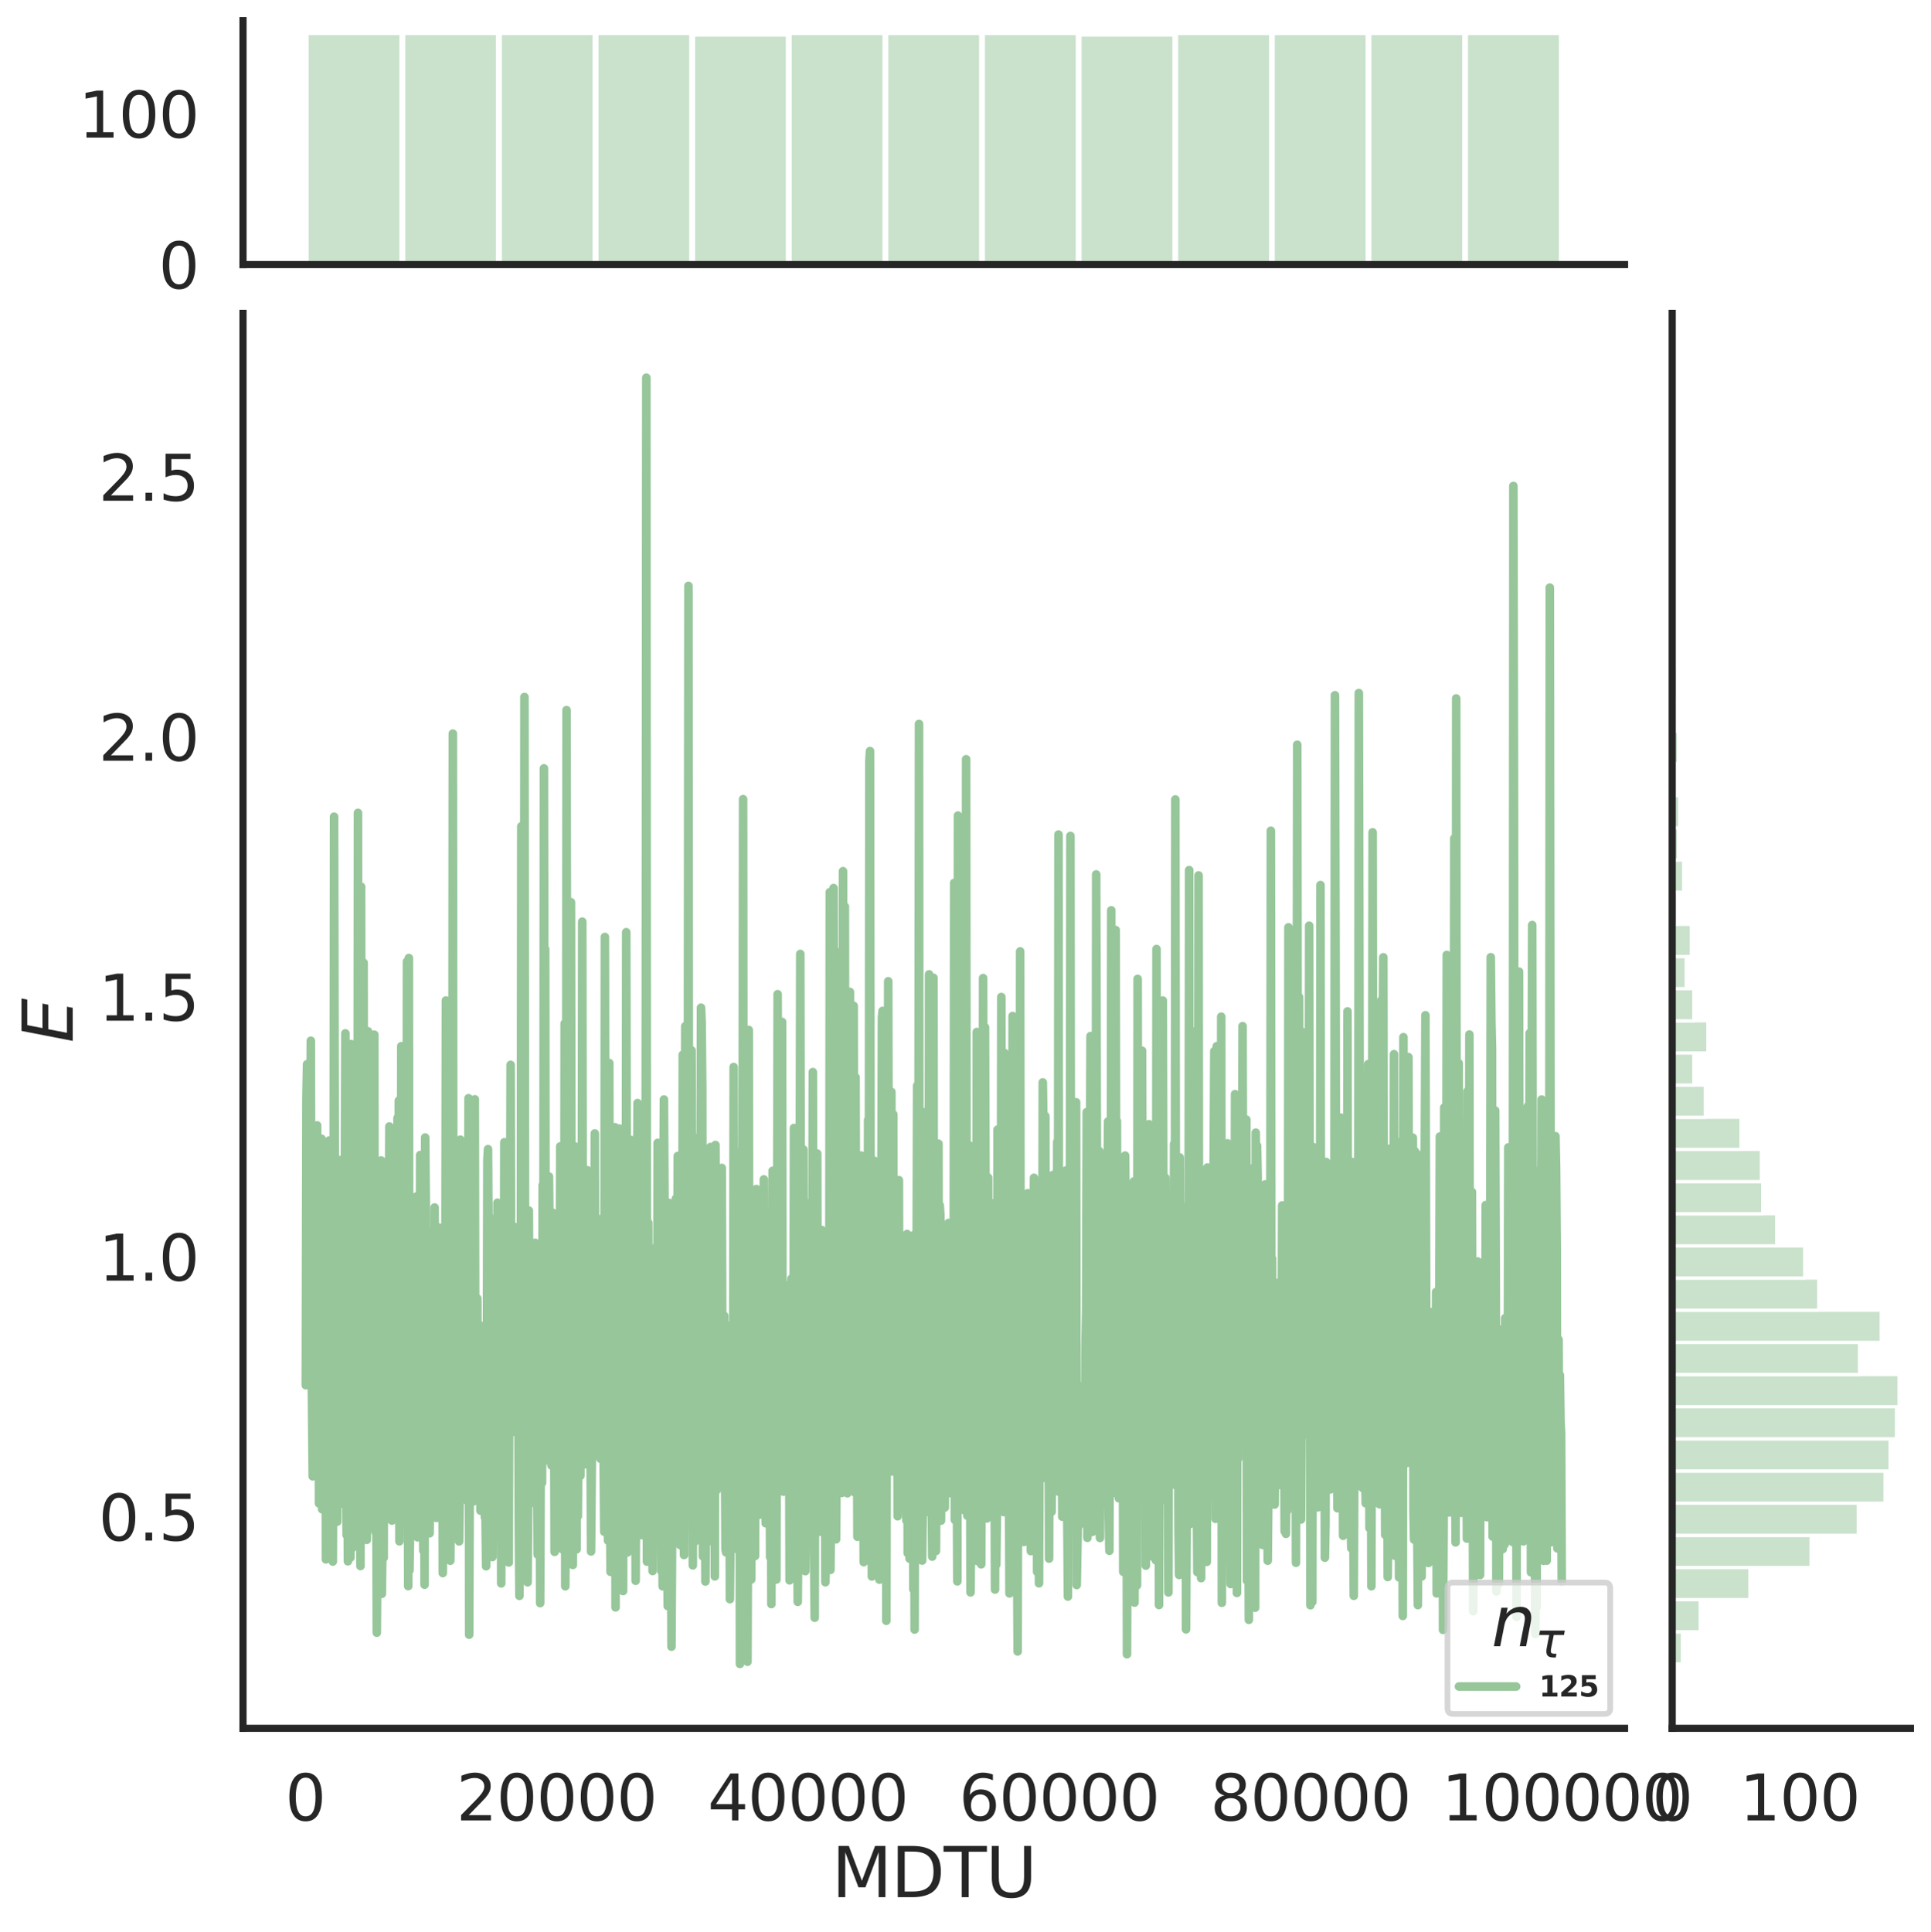 <?xml version="1.0" encoding="utf-8" standalone="no"?>
<!DOCTYPE svg PUBLIC "-//W3C//DTD SVG 1.1//EN"
  "http://www.w3.org/Graphics/SVG/1.1/DTD/svg11.dtd">
<svg height="675.079pt" version="1.1" viewBox="0 0 674.774 675.079" width="674.774pt" xmlns="http://www.w3.org/2000/svg" xmlns:xlink="http://www.w3.org/1999/xlink">
 <defs>
  <style type="text/css">*{stroke-linecap:butt;stroke-linejoin:round;}</style>
 </defs>
 <g id="figure_1">
  <g id="patch_1">
   <path d="M 0 675.079 
L 674.774 675.079 
L 674.774 0 
L 0 0 
z
" style="fill:#ffffff;"/>
  </g>
  <g id="axes_1">
   <g id="patch_2">
    <path d="M 84.914 603.86 
L 567.69 603.86 
L 567.69 109.485 
L 84.914 109.485 
z
" style="fill:none;"/>
   </g>
   <g id="matplotlib.axis_1">
    <g id="xtick_1">
     <g id="text_1">
      <!-- 0 -->
      <g style="fill:#262626;" transform="translate(99.64 636.077)scale(0.22 -0.22)">
       <defs>
        <path d="M 2034 4250 
Q 1547 4250 1301 3770 
Q 1056 3291 1056 2328 
Q 1056 1369 1301 889 
Q 1547 409 2034 409 
Q 2525 409 2770 889 
Q 3016 1369 3016 2328 
Q 3016 3291 2770 3770 
Q 2525 4250 2034 4250 
z
M 2034 4750 
Q 2819 4750 3233 4129 
Q 3647 3509 3647 2328 
Q 3647 1150 3233 529 
Q 2819 -91 2034 -91 
Q 1250 -91 836 529 
Q 422 1150 422 2328 
Q 422 3509 836 4129 
Q 1250 4750 2034 4750 
z
" id="DejaVuSans-30" transform="scale(0.016)"/>
       </defs>
       <use xlink:href="#DejaVuSans-30"/>
      </g>
     </g>
    </g>
    <g id="xtick_2">
     <g id="text_2">
      <!-- 20000 -->
      <g style="fill:#262626;" transform="translate(159.467 636.077)scale(0.22 -0.22)">
       <defs>
        <path d="M 1228 531 
L 3431 531 
L 3431 0 
L 469 0 
L 469 531 
Q 828 903 1448 1529 
Q 2069 2156 2228 2338 
Q 2531 2678 2651 2914 
Q 2772 3150 2772 3378 
Q 2772 3750 2511 3984 
Q 2250 4219 1831 4219 
Q 1534 4219 1204 4116 
Q 875 4013 500 3803 
L 500 4441 
Q 881 4594 1212 4672 
Q 1544 4750 1819 4750 
Q 2544 4750 2975 4387 
Q 3406 4025 3406 3419 
Q 3406 3131 3298 2873 
Q 3191 2616 2906 2266 
Q 2828 2175 2409 1742 
Q 1991 1309 1228 531 
z
" id="DejaVuSans-32" transform="scale(0.016)"/>
       </defs>
       <use xlink:href="#DejaVuSans-32"/>
       <use x="63.623" xlink:href="#DejaVuSans-30"/>
       <use x="127.246" xlink:href="#DejaVuSans-30"/>
       <use x="190.869" xlink:href="#DejaVuSans-30"/>
       <use x="254.492" xlink:href="#DejaVuSans-30"/>
      </g>
     </g>
    </g>
    <g id="xtick_3">
     <g id="text_3">
      <!-- 40000 -->
      <g style="fill:#262626;" transform="translate(247.288 636.077)scale(0.22 -0.22)">
       <defs>
        <path d="M 2419 4116 
L 825 1625 
L 2419 1625 
L 2419 4116 
z
M 2253 4666 
L 3047 4666 
L 3047 1625 
L 3713 1625 
L 3713 1100 
L 3047 1100 
L 3047 0 
L 2419 0 
L 2419 1100 
L 313 1100 
L 313 1709 
L 2253 4666 
z
" id="DejaVuSans-34" transform="scale(0.016)"/>
       </defs>
       <use xlink:href="#DejaVuSans-34"/>
       <use x="63.623" xlink:href="#DejaVuSans-30"/>
       <use x="127.246" xlink:href="#DejaVuSans-30"/>
       <use x="190.869" xlink:href="#DejaVuSans-30"/>
       <use x="254.492" xlink:href="#DejaVuSans-30"/>
      </g>
     </g>
    </g>
    <g id="xtick_4">
     <g id="text_4">
      <!-- 60000 -->
      <g style="fill:#262626;" transform="translate(335.109 636.077)scale(0.22 -0.22)">
       <defs>
        <path d="M 2113 2584 
Q 1688 2584 1439 2293 
Q 1191 2003 1191 1497 
Q 1191 994 1439 701 
Q 1688 409 2113 409 
Q 2538 409 2786 701 
Q 3034 994 3034 1497 
Q 3034 2003 2786 2293 
Q 2538 2584 2113 2584 
z
M 3366 4563 
L 3366 3988 
Q 3128 4100 2886 4159 
Q 2644 4219 2406 4219 
Q 1781 4219 1451 3797 
Q 1122 3375 1075 2522 
Q 1259 2794 1537 2939 
Q 1816 3084 2150 3084 
Q 2853 3084 3261 2657 
Q 3669 2231 3669 1497 
Q 3669 778 3244 343 
Q 2819 -91 2113 -91 
Q 1303 -91 875 529 
Q 447 1150 447 2328 
Q 447 3434 972 4092 
Q 1497 4750 2381 4750 
Q 2619 4750 2861 4703 
Q 3103 4656 3366 4563 
z
" id="DejaVuSans-36" transform="scale(0.016)"/>
       </defs>
       <use xlink:href="#DejaVuSans-36"/>
       <use x="63.623" xlink:href="#DejaVuSans-30"/>
       <use x="127.246" xlink:href="#DejaVuSans-30"/>
       <use x="190.869" xlink:href="#DejaVuSans-30"/>
       <use x="254.492" xlink:href="#DejaVuSans-30"/>
      </g>
     </g>
    </g>
    <g id="xtick_5">
     <g id="text_5">
      <!-- 80000 -->
      <g style="fill:#262626;" transform="translate(422.93 636.077)scale(0.22 -0.22)">
       <defs>
        <path d="M 2034 2216 
Q 1584 2216 1326 1975 
Q 1069 1734 1069 1313 
Q 1069 891 1326 650 
Q 1584 409 2034 409 
Q 2484 409 2743 651 
Q 3003 894 3003 1313 
Q 3003 1734 2745 1975 
Q 2488 2216 2034 2216 
z
M 1403 2484 
Q 997 2584 770 2862 
Q 544 3141 544 3541 
Q 544 4100 942 4425 
Q 1341 4750 2034 4750 
Q 2731 4750 3128 4425 
Q 3525 4100 3525 3541 
Q 3525 3141 3298 2862 
Q 3072 2584 2669 2484 
Q 3125 2378 3379 2068 
Q 3634 1759 3634 1313 
Q 3634 634 3220 271 
Q 2806 -91 2034 -91 
Q 1263 -91 848 271 
Q 434 634 434 1313 
Q 434 1759 690 2068 
Q 947 2378 1403 2484 
z
M 1172 3481 
Q 1172 3119 1398 2916 
Q 1625 2713 2034 2713 
Q 2441 2713 2670 2916 
Q 2900 3119 2900 3481 
Q 2900 3844 2670 4047 
Q 2441 4250 2034 4250 
Q 1625 4250 1398 4047 
Q 1172 3844 1172 3481 
z
" id="DejaVuSans-38" transform="scale(0.016)"/>
       </defs>
       <use xlink:href="#DejaVuSans-38"/>
       <use x="63.623" xlink:href="#DejaVuSans-30"/>
       <use x="127.246" xlink:href="#DejaVuSans-30"/>
       <use x="190.869" xlink:href="#DejaVuSans-30"/>
       <use x="254.492" xlink:href="#DejaVuSans-30"/>
      </g>
     </g>
    </g>
    <g id="xtick_6">
     <g id="text_6">
      <!-- 100000 -->
      <g style="fill:#262626;" transform="translate(503.753 636.077)scale(0.22 -0.22)">
       <defs>
        <path d="M 794 531 
L 1825 531 
L 1825 4091 
L 703 3866 
L 703 4441 
L 1819 4666 
L 2450 4666 
L 2450 531 
L 3481 531 
L 3481 0 
L 794 0 
L 794 531 
z
" id="DejaVuSans-31" transform="scale(0.016)"/>
       </defs>
       <use xlink:href="#DejaVuSans-31"/>
       <use x="63.623" xlink:href="#DejaVuSans-30"/>
       <use x="127.246" xlink:href="#DejaVuSans-30"/>
       <use x="190.869" xlink:href="#DejaVuSans-30"/>
       <use x="254.492" xlink:href="#DejaVuSans-30"/>
       <use x="318.115" xlink:href="#DejaVuSans-30"/>
      </g>
     </g>
    </g>
    <g id="text_7">
     <!-- MDTU -->
     <g style="fill:#262626;" transform="translate(290.596 662.888)scale(0.24 -0.24)">
      <defs>
       <path d="M 628 4666 
L 1569 4666 
L 2759 1491 
L 3956 4666 
L 4897 4666 
L 4897 0 
L 4281 0 
L 4281 4097 
L 3078 897 
L 2444 897 
L 1241 4097 
L 1241 0 
L 628 0 
L 628 4666 
z
" id="DejaVuSans-4d" transform="scale(0.016)"/>
       <path d="M 1259 4147 
L 1259 519 
L 2022 519 
Q 2988 519 3436 956 
Q 3884 1394 3884 2338 
Q 3884 3275 3436 3711 
Q 2988 4147 2022 4147 
L 1259 4147 
z
M 628 4666 
L 1925 4666 
Q 3281 4666 3915 4102 
Q 4550 3538 4550 2338 
Q 4550 1131 3912 565 
Q 3275 0 1925 0 
L 628 0 
L 628 4666 
z
" id="DejaVuSans-44" transform="scale(0.016)"/>
       <path d="M -19 4666 
L 3928 4666 
L 3928 4134 
L 2272 4134 
L 2272 0 
L 1638 0 
L 1638 4134 
L -19 4134 
L -19 4666 
z
" id="DejaVuSans-54" transform="scale(0.016)"/>
       <path d="M 556 4666 
L 1191 4666 
L 1191 1831 
Q 1191 1081 1462 751 
Q 1734 422 2344 422 
Q 2950 422 3222 751 
Q 3494 1081 3494 1831 
L 3494 4666 
L 4128 4666 
L 4128 1753 
Q 4128 841 3676 375 
Q 3225 -91 2344 -91 
Q 1459 -91 1007 375 
Q 556 841 556 1753 
L 556 4666 
z
" id="DejaVuSans-55" transform="scale(0.016)"/>
      </defs>
      <use xlink:href="#DejaVuSans-4d"/>
      <use x="86.279" xlink:href="#DejaVuSans-44"/>
      <use x="163.281" xlink:href="#DejaVuSans-54"/>
      <use x="224.365" xlink:href="#DejaVuSans-55"/>
     </g>
    </g>
   </g>
   <g id="matplotlib.axis_2">
    <g id="ytick_1">
     <g id="text_8">
      <!-- 0.5 -->
      <g style="fill:#262626;" transform="translate(34.428 538.281)scale(0.22 -0.22)">
       <defs>
        <path d="M 684 794 
L 1344 794 
L 1344 0 
L 684 0 
L 684 794 
z
" id="DejaVuSans-2e" transform="scale(0.016)"/>
        <path d="M 691 4666 
L 3169 4666 
L 3169 4134 
L 1269 4134 
L 1269 2991 
Q 1406 3038 1543 3061 
Q 1681 3084 1819 3084 
Q 2600 3084 3056 2656 
Q 3513 2228 3513 1497 
Q 3513 744 3044 326 
Q 2575 -91 1722 -91 
Q 1428 -91 1123 -41 
Q 819 9 494 109 
L 494 744 
Q 775 591 1075 516 
Q 1375 441 1709 441 
Q 2250 441 2565 725 
Q 2881 1009 2881 1497 
Q 2881 1984 2565 2268 
Q 2250 2553 1709 2553 
Q 1456 2553 1204 2497 
Q 953 2441 691 2322 
L 691 4666 
z
" id="DejaVuSans-35" transform="scale(0.016)"/>
       </defs>
       <use xlink:href="#DejaVuSans-30"/>
       <use x="63.623" xlink:href="#DejaVuSans-2e"/>
       <use x="95.41" xlink:href="#DejaVuSans-35"/>
      </g>
     </g>
    </g>
    <g id="ytick_2">
     <g id="text_9">
      <!-- 1.0 -->
      <g style="fill:#262626;" transform="translate(34.428 447.448)scale(0.22 -0.22)">
       <use xlink:href="#DejaVuSans-31"/>
       <use x="63.623" xlink:href="#DejaVuSans-2e"/>
       <use x="95.41" xlink:href="#DejaVuSans-30"/>
      </g>
     </g>
    </g>
    <g id="ytick_3">
     <g id="text_10">
      <!-- 1.5 -->
      <g style="fill:#262626;" transform="translate(34.428 356.615)scale(0.22 -0.22)">
       <use xlink:href="#DejaVuSans-31"/>
       <use x="63.623" xlink:href="#DejaVuSans-2e"/>
       <use x="95.41" xlink:href="#DejaVuSans-35"/>
      </g>
     </g>
    </g>
    <g id="ytick_4">
     <g id="text_11">
      <!-- 2.0 -->
      <g style="fill:#262626;" transform="translate(34.428 265.782)scale(0.22 -0.22)">
       <use xlink:href="#DejaVuSans-32"/>
       <use x="63.623" xlink:href="#DejaVuSans-2e"/>
       <use x="95.41" xlink:href="#DejaVuSans-30"/>
      </g>
     </g>
    </g>
    <g id="ytick_5">
     <g id="text_12">
      <!-- 2.5 -->
      <g style="fill:#262626;" transform="translate(34.428 174.949)scale(0.22 -0.22)">
       <use xlink:href="#DejaVuSans-32"/>
       <use x="63.623" xlink:href="#DejaVuSans-2e"/>
       <use x="95.41" xlink:href="#DejaVuSans-35"/>
      </g>
     </g>
    </g>
    <g id="text_13">
     <!-- $E$ -->
     <g style="fill:#262626;" transform="translate(25.436 364.352)rotate(-90)scale(0.24 -0.24)">
      <defs>
       <path d="M 1081 4666 
L 4031 4666 
L 3928 4134 
L 1606 4134 
L 1338 2753 
L 3566 2753 
L 3463 2222 
L 1234 2222 
L 909 531 
L 3284 531 
L 3181 0 
L 172 0 
L 1081 4666 
z
" id="DejaVuSans-Oblique-45" transform="scale(0.016)"/>
      </defs>
      <use transform="translate(0 0.094)" xlink:href="#DejaVuSans-Oblique-45"/>
     </g>
    </g>
   </g>
   <g id="line2d_1">
    <path clip-path="url(#p952264093d)" d="M 106.859 484.002 
L 107.078 383.671 
L 107.298 371.84 
L 107.956 471.718 
L 108.176 383.998 
L 108.396 395.823 
L 108.615 363.643 
L 108.835 470.197 
L 109.274 515.848 
L 109.713 454.754 
L 109.932 510.004 
L 110.152 502.687 
L 110.372 476.983 
L 110.591 491.112 
L 110.811 393.223 
L 111.03 474.606 
L 111.25 415.674 
L 111.469 525.306 
L 111.908 467.515 
L 112.128 414.967 
L 112.348 397.878 
L 112.567 527.336 
L 112.787 518.008 
L 113.006 480.036 
L 113.226 416.326 
L 113.445 485.825 
L 113.665 406.237 
L 113.884 544.852 
L 114.104 529.621 
L 114.324 412.905 
L 114.543 493.575 
L 114.982 398.524 
L 115.202 499.984 
L 115.421 506.534 
L 115.641 412.235 
L 115.86 410.053 
L 116.299 545.605 
L 116.519 491.897 
L 116.739 285.356 
L 117.178 500.254 
L 117.397 490.691 
L 117.617 444.837 
L 117.836 531.685 
L 118.275 429.015 
L 118.715 503.633 
L 118.934 490.327 
L 119.154 405.282 
L 119.373 430.148 
L 119.593 504.024 
L 119.812 525.371 
L 120.032 413.398 
L 120.251 490.844 
L 120.691 361.067 
L 120.91 507.856 
L 121.13 536.342 
L 121.349 492.473 
L 121.569 545.525 
L 121.788 384.462 
L 122.008 464.354 
L 122.227 438.239 
L 122.447 544.239 
L 122.667 364.81 
L 122.886 520.684 
L 123.106 540.89 
L 123.325 536.442 
L 123.545 503.557 
L 123.764 367.471 
L 123.984 428.332 
L 124.203 401.914 
L 124.423 482.852 
L 124.643 475.715 
L 124.862 523.761 
L 125.082 284.023 
L 125.301 455.858 
L 125.521 449.927 
L 125.74 439.385 
L 125.96 547.188 
L 126.179 309.83 
L 126.399 481.858 
L 126.618 508.282 
L 126.838 478.984 
L 127.058 336.376 
L 127.277 504.023 
L 127.497 507.551 
L 127.716 461.371 
L 128.155 538.033 
L 128.375 526.059 
L 128.594 360.331 
L 128.814 513.109 
L 129.034 518.594 
L 129.253 465.345 
L 129.473 532.847 
L 129.692 441.545 
L 129.912 449.29 
L 130.131 475.452 
L 130.351 452.522 
L 130.79 361.512 
L 131.01 517.428 
L 131.229 535.264 
L 131.449 505.905 
L 131.668 570.467 
L 131.888 542.129 
L 132.107 497.801 
L 132.327 482.984 
L 132.546 504.181 
L 132.766 465.983 
L 132.986 491.797 
L 133.205 405.476 
L 133.425 556.895 
L 133.864 522.054 
L 134.083 544.274 
L 134.303 416.69 
L 134.522 529.512 
L 134.962 486.35 
L 135.181 490.525 
L 135.401 468.729 
L 135.84 444.757 
L 136.059 393.59 
L 136.498 516.375 
L 136.718 506.541 
L 136.937 531.304 
L 137.157 470.229 
L 137.377 489.014 
L 137.596 438.31 
L 137.816 416.149 
L 138.035 451.045 
L 138.255 405.908 
L 138.694 488.368 
L 138.913 390.621 
L 139.133 491.903 
L 139.353 384.579 
L 139.572 538.539 
L 139.792 485.987 
L 140.011 474.318 
L 140.231 365.543 
L 140.45 395.379 
L 140.67 368.459 
L 140.889 485.815 
L 141.109 521.063 
L 141.548 441.154 
L 141.987 520.081 
L 142.207 335.937 
L 142.646 554.196 
L 142.865 334.731 
L 143.085 548.66 
L 143.305 534.509 
L 143.524 458.751 
L 143.744 522.141 
L 143.963 521.746 
L 144.183 482.02 
L 144.402 507.973 
L 144.622 493.378 
L 144.841 535.155 
L 145.061 535.573 
L 145.281 495.106 
L 145.5 418.073 
L 145.939 537.15 
L 146.159 485.069 
L 146.378 529.967 
L 146.598 527.655 
L 146.817 403.57 
L 147.037 431.082 
L 147.256 489.174 
L 147.476 494.827 
L 147.696 506.166 
L 147.915 541.8 
L 148.135 470.959 
L 148.354 553.704 
L 148.574 397.457 
L 148.793 421.757 
L 149.013 497.386 
L 149.232 485.753 
L 149.452 480.549 
L 149.672 445.337 
L 149.891 468.781 
L 150.111 535.749 
L 150.55 500.63 
L 150.769 444.411 
L 150.989 449.238 
L 151.208 529.768 
L 151.428 430.302 
L 151.648 523.447 
L 151.867 421.897 
L 152.087 461.129 
L 152.306 472.51 
L 152.526 530.368 
L 152.965 507.422 
L 153.184 509.84 
L 153.404 428.921 
L 153.624 499.472 
L 153.843 525.389 
L 154.063 465.261 
L 154.282 485.83 
L 154.502 439.69 
L 154.721 549.637 
L 155.16 474.118 
L 155.38 528.223 
L 155.6 472.912 
L 155.819 349.573 
L 156.258 527.499 
L 156.478 452.217 
L 156.697 491.732 
L 156.917 503.684 
L 157.136 440.789 
L 157.356 545.324 
L 157.575 519.097 
L 157.795 426.564 
L 158.015 488.695 
L 158.234 256.328 
L 158.454 484.88 
L 158.673 418.583 
L 158.893 529.495 
L 159.112 532.286 
L 159.332 407.241 
L 159.551 506.527 
L 159.771 478.681 
L 159.991 465.798 
L 160.43 538.574 
L 160.649 521.424 
L 160.869 398.204 
L 161.088 430.902 
L 161.308 516.12 
L 161.527 445.68 
L 161.747 470.256 
L 162.186 482.911 
L 162.406 506.843 
L 162.625 429.309 
L 162.845 431.261 
L 163.064 500.891 
L 163.284 441.77 
L 163.503 524.666 
L 163.723 383.726 
L 163.943 571.175 
L 164.162 514.458 
L 164.382 406.987 
L 164.601 436.885 
L 164.821 509.444 
L 165.04 502.719 
L 165.26 445.743 
L 165.479 524.588 
L 165.919 384.102 
L 166.138 517.971 
L 166.358 508.262 
L 166.797 453.692 
L 167.016 493.365 
L 167.236 499.246 
L 167.455 466.217 
L 167.675 463.08 
L 167.894 527.837 
L 168.114 494.249 
L 168.334 482.618 
L 168.553 511.586 
L 168.773 524.702 
L 168.992 513.131 
L 169.212 511.934 
L 169.431 530.165 
L 169.651 529.272 
L 169.87 547.264 
L 170.09 503.677 
L 170.31 405.308 
L 170.529 401.516 
L 170.749 437.493 
L 170.968 450.383 
L 171.188 425.451 
L 171.407 518.769 
L 171.627 474.473 
L 171.846 469.149 
L 172.066 544.036 
L 172.505 453.258 
L 172.725 479.308 
L 172.944 457.205 
L 173.164 514.519 
L 173.383 510.346 
L 173.603 491.398 
L 173.822 420.236 
L 174.042 447.773 
L 174.262 531.699 
L 174.481 456.498 
L 174.701 537.364 
L 174.92 459.699 
L 175.14 553.25 
L 175.359 474.357 
L 175.579 490.896 
L 175.798 534.711 
L 176.018 517.383 
L 176.238 399.111 
L 176.457 501.616 
L 176.677 494.283 
L 176.896 472.934 
L 177.116 423.317 
L 177.335 516.604 
L 177.555 496.027 
L 177.774 545.943 
L 177.994 471.406 
L 178.213 442.555 
L 178.433 372.069 
L 178.653 474.247 
L 178.872 435.522 
L 179.092 433.016 
L 179.311 461.065 
L 179.531 428.554 
L 179.75 482.142 
L 179.97 500.338 
L 180.189 486.292 
L 180.409 492.965 
L 180.629 447.287 
L 180.848 488.816 
L 181.068 468.024 
L 181.287 533.302 
L 181.507 557.608 
L 181.726 526.253 
L 181.946 523.025 
L 182.165 288.715 
L 182.385 427.824 
L 182.605 458.777 
L 182.824 464.708 
L 183.044 484.826 
L 183.263 243.53 
L 183.483 455.88 
L 183.702 514.894 
L 183.922 480.694 
L 184.361 552.861 
L 184.581 520.233 
L 184.8 422.992 
L 185.02 476.689 
L 185.239 498.084 
L 185.459 501.418 
L 185.678 502.379 
L 185.898 483.8 
L 186.117 447.943 
L 186.337 466.816 
L 186.557 525.123 
L 186.776 449.943 
L 186.996 434.247 
L 187.215 515.71 
L 187.435 501.627 
L 187.654 509.129 
L 187.874 543.181 
L 188.093 539.203 
L 188.313 516.525 
L 188.532 473.133 
L 188.752 560.143 
L 188.972 506.127 
L 189.191 499.59 
L 189.411 518.106 
L 189.63 414.11 
L 189.85 486.372 
L 190.069 268.47 
L 190.289 419.294 
L 190.508 331.635 
L 190.728 510.257 
L 190.948 439.332 
L 191.167 498.679 
L 191.387 476.361 
L 191.606 503.01 
L 191.826 411.092 
L 192.045 431.656 
L 192.265 488.912 
L 192.484 428.027 
L 192.704 512.032 
L 192.924 482.867 
L 193.143 423.728 
L 193.363 475.814 
L 193.582 473.192 
L 193.802 542.229 
L 194.021 475.033 
L 194.241 493.733 
L 194.46 471.186 
L 194.68 431.524 
L 195.119 513.063 
L 195.339 469.34 
L 195.558 460.921 
L 195.778 400.544 
L 195.997 502.078 
L 196.217 529.723 
L 196.436 541.282 
L 196.656 415.843 
L 196.876 443.056 
L 197.095 515.446 
L 197.315 357.617 
L 197.534 554.258 
L 197.754 525.734 
L 197.973 248.115 
L 198.412 541.274 
L 198.632 453.343 
L 198.851 517.62 
L 199.071 485.125 
L 199.291 504.907 
L 199.51 315.223 
L 199.73 441.837 
L 199.949 424.178 
L 200.169 546.778 
L 200.388 441.697 
L 200.608 500.118 
L 200.827 493.469 
L 201.047 400.618 
L 201.486 541.347 
L 201.706 457.571 
L 201.925 529.743 
L 202.145 491.797 
L 202.364 474.726 
L 202.584 472.042 
L 202.803 515.686 
L 203.023 435.655 
L 203.243 486.76 
L 203.462 322.019 
L 203.682 462.924 
L 203.901 420.814 
L 204.121 475.053 
L 204.34 488.045 
L 204.56 511.652 
L 204.779 465.359 
L 204.999 498.97 
L 205.219 408.882 
L 205.438 469.439 
L 205.658 467.62 
L 205.877 492.397 
L 206.097 497.892 
L 206.316 494.556 
L 206.536 542.088 
L 206.975 491.101 
L 207.195 445.558 
L 207.414 481.945 
L 207.634 495.809 
L 207.853 396.026 
L 208.073 507.916 
L 208.292 495.221 
L 208.512 496.242 
L 208.731 461.112 
L 208.951 478.989 
L 209.17 465.569 
L 209.39 426.517 
L 209.61 447.881 
L 209.829 509.699 
L 210.049 459.774 
L 210.488 425.674 
L 210.707 434.936 
L 210.927 508.14 
L 211.146 535.195 
L 211.366 327.374 
L 211.586 463.823 
L 211.805 511.282 
L 212.025 500.458 
L 212.244 408.113 
L 212.464 538.282 
L 212.903 371.418 
L 213.122 509.844 
L 213.342 549.202 
L 213.562 432.186 
L 213.781 490.133 
L 214.001 447.836 
L 214.22 475.195 
L 214.44 537.143 
L 214.659 534.41 
L 214.879 393.856 
L 215.098 561.632 
L 215.318 420.205 
L 215.538 466.905 
L 215.757 468.023 
L 215.977 442.915 
L 216.196 514.853 
L 216.416 394.317 
L 216.635 413.648 
L 217.074 551.128 
L 217.294 498.102 
L 217.514 411.669 
L 217.733 555.91 
L 217.953 432.284 
L 218.172 498.016 
L 218.392 428.105 
L 218.611 517.115 
L 218.831 325.712 
L 219.27 542.443 
L 219.489 487.807 
L 219.709 496.162 
L 219.929 434.297 
L 220.148 503.987 
L 220.368 491.849 
L 220.587 398.337 
L 220.807 437.014 
L 221.026 448.125 
L 221.246 411.929 
L 221.465 495.694 
L 221.685 514.626 
L 221.905 453.629 
L 222.124 552.332 
L 222.783 385.403 
L 223.002 521.019 
L 223.222 477.14 
L 223.441 481.999 
L 223.661 464.192 
L 223.881 484.292 
L 224.1 493.897 
L 224.32 536.389 
L 224.539 535.519 
L 224.759 495.053 
L 224.978 429.454 
L 225.198 510.718 
L 225.417 428.246 
L 225.637 396.212 
L 225.857 131.956 
L 226.076 545.64 
L 226.296 439.413 
L 226.515 427.259 
L 226.735 492.102 
L 226.954 468.508 
L 227.174 503.178 
L 227.393 503.378 
L 227.613 470.707 
L 227.833 534.46 
L 228.052 548.93 
L 228.491 455.95 
L 228.711 456.924 
L 228.93 503.003 
L 229.369 435.631 
L 229.589 514.849 
L 229.808 399.339 
L 230.028 439.567 
L 230.248 431.525 
L 230.467 522.771 
L 230.687 435.627 
L 230.906 471.827 
L 231.126 549.033 
L 231.345 517.211 
L 231.565 554.267 
L 231.784 425.171 
L 232.004 384.171 
L 232.224 423.498 
L 232.443 528.383 
L 232.663 476.147 
L 233.102 520.698 
L 233.321 561.151 
L 233.541 464.577 
L 233.76 420.282 
L 233.98 524.65 
L 234.2 509.444 
L 234.419 504.147 
L 234.639 575.351 
L 235.078 501.884 
L 235.297 528.467 
L 235.517 506.407 
L 235.736 425.109 
L 235.956 507.381 
L 236.176 418.82 
L 236.395 526.961 
L 236.834 403.932 
L 237.054 477.093 
L 237.273 496.285 
L 237.493 481.45 
L 237.712 539.89 
L 237.932 478.331 
L 238.151 515.63 
L 238.371 480.324 
L 238.591 368.532 
L 239.03 543.331 
L 239.469 358.544 
L 239.688 491.546 
L 239.908 426.075 
L 240.127 504.241 
L 240.347 411.311 
L 240.567 204.713 
L 240.786 476.588 
L 241.006 502.452 
L 241.225 500.313 
L 241.445 448.863 
L 241.664 367.028 
L 242.103 546.953 
L 242.323 397.304 
L 242.762 538.692 
L 242.982 472.952 
L 243.201 510.291 
L 243.64 467.106 
L 243.86 498.734 
L 244.079 513.851 
L 244.299 401.212 
L 244.519 461.86 
L 244.738 458.493 
L 244.958 352.086 
L 245.177 356.918 
L 245.397 380.519 
L 245.616 543.783 
L 245.836 518.567 
L 246.055 419.967 
L 246.275 442.896 
L 246.495 552.579 
L 246.714 520.258 
L 246.934 538.757 
L 247.373 412.264 
L 247.812 488.39 
L 248.031 514.581 
L 248.251 400.76 
L 248.47 538.429 
L 248.69 493.859 
L 248.91 512.352 
L 249.129 509.911 
L 249.349 471.016 
L 249.568 458.042 
L 249.788 550.8 
L 250.007 400.065 
L 250.446 520.685 
L 250.666 504.776 
L 250.886 473.747 
L 251.105 515.082 
L 251.325 514.372 
L 251.544 434.945 
L 251.764 481.594 
L 251.983 481.669 
L 252.203 408.066 
L 252.422 477.686 
L 252.642 484.714 
L 252.862 463.274 
L 253.081 459.737 
L 253.52 541.254 
L 253.74 542.415 
L 253.959 503.607 
L 254.398 539.438 
L 254.618 526.393 
L 254.838 478.593 
L 255.057 558.759 
L 255.277 536.303 
L 255.716 462.753 
L 256.155 524.76 
L 256.374 372.822 
L 256.814 537.76 
L 257.033 462.323 
L 257.253 541.187 
L 257.472 501.398 
L 257.692 508.764 
L 257.911 463.584 
L 258.131 473.851 
L 258.35 450.464 
L 258.57 581.388 
L 258.789 526.169 
L 259.009 402.277 
L 259.229 505.577 
L 259.448 459.619 
L 259.668 279.235 
L 259.887 498.029 
L 260.107 498.478 
L 260.326 459.663 
L 260.546 456.859 
L 260.765 553.412 
L 260.985 410.918 
L 261.205 580.621 
L 261.424 525.23 
L 261.644 359.866 
L 261.863 494.582 
L 262.083 539.961 
L 262.302 489.191 
L 262.522 551.87 
L 262.741 468.828 
L 262.961 502.842 
L 263.181 507.884 
L 263.4 504.284 
L 263.62 463.822 
L 263.839 543.686 
L 264.278 415.448 
L 264.498 514.293 
L 264.717 473.651 
L 264.937 528.427 
L 265.157 529.317 
L 265.376 516.887 
L 265.596 525.723 
L 265.815 422.101 
L 266.254 498.017 
L 266.474 469.375 
L 266.693 525.647 
L 266.913 412.085 
L 267.133 508.732 
L 267.352 488.251 
L 267.572 532.238 
L 267.791 509.771 
L 268.011 432.565 
L 268.23 484.857 
L 268.45 439.91 
L 268.669 476.161 
L 268.889 454.388 
L 269.108 544.049 
L 269.328 471.007 
L 269.548 560.481 
L 269.987 409.084 
L 270.206 419.784 
L 270.426 523.657 
L 270.645 436.073 
L 270.865 482.547 
L 271.084 475.618 
L 271.304 551.902 
L 271.743 347.374 
L 271.963 426.652 
L 272.402 482.203 
L 272.621 442.135 
L 272.841 473.332 
L 273.06 479.692 
L 273.28 357.049 
L 273.5 514.746 
L 273.719 521.196 
L 273.939 490.381 
L 274.378 479.385 
L 274.597 477.509 
L 274.817 516.292 
L 275.036 486.868 
L 275.256 504.825 
L 275.476 449.021 
L 275.695 463.49 
L 275.915 552.191 
L 276.134 537.37 
L 276.354 514.448 
L 276.573 446.759 
L 277.012 490.745 
L 277.232 519.39 
L 277.452 394.119 
L 277.671 531.536 
L 277.891 456.769 
L 278.11 448.643 
L 278.33 523.347 
L 278.549 518.619 
L 278.769 559.688 
L 278.988 533.294 
L 279.208 525.476 
L 279.647 333.309 
L 279.867 451.901 
L 280.086 468.686 
L 280.306 505.329 
L 280.525 491.423 
L 280.745 401.644 
L 280.964 518.725 
L 281.184 464.021 
L 281.403 548.976 
L 282.062 455.925 
L 282.282 528.554 
L 282.501 516.876 
L 282.721 420.416 
L 282.94 512.983 
L 283.379 456.224 
L 283.599 464.823 
L 283.819 460.368 
L 284.038 374.581 
L 284.258 490.647 
L 284.477 543.276 
L 284.697 565.245 
L 284.916 464.196 
L 285.136 535.771 
L 285.575 403.048 
L 285.795 518.735 
L 286.014 510.61 
L 286.234 456.128 
L 286.453 517.462 
L 286.673 535.175 
L 286.892 518.183 
L 287.112 429.747 
L 287.331 444.542 
L 287.551 473.023 
L 287.771 483.184 
L 287.99 472.844 
L 288.21 456.12 
L 288.429 552.847 
L 288.649 541.757 
L 288.868 509.966 
L 289.088 530.694 
L 289.307 497.427 
L 289.527 488.042 
L 289.746 503.212 
L 289.966 311.721 
L 290.186 548.532 
L 290.405 525.916 
L 290.625 445.861 
L 290.844 436.102 
L 291.064 510.212 
L 291.283 310.297 
L 291.722 500.057 
L 291.942 332.413 
L 292.162 537.858 
L 292.601 474.121 
L 292.82 413.815 
L 293.259 487.76 
L 293.479 468.022 
L 293.698 486.416 
L 293.918 454.41 
L 294.138 521.635 
L 294.357 494.207 
L 294.577 304.391 
L 294.796 461.872 
L 295.016 505.688 
L 295.235 316.761 
L 295.455 483.771 
L 295.674 520.975 
L 295.894 519.019 
L 296.114 521.756 
L 296.553 438.313 
L 296.772 457.965 
L 296.992 346.56 
L 297.211 481.489 
L 297.431 520.746 
L 297.87 503.464 
L 298.09 450.531 
L 298.309 351.441 
L 298.529 489.5 
L 298.748 521.53 
L 298.968 376.405 
L 299.187 463.846 
L 299.407 471.933 
L 299.626 536.954 
L 299.846 462.265 
L 300.065 427.798 
L 300.285 495.67 
L 300.505 441.18 
L 300.724 504.573 
L 300.944 403.762 
L 301.163 490.691 
L 301.383 483.376 
L 301.602 501.595 
L 301.822 545.823 
L 302.481 485.037 
L 302.7 522.24 
L 302.92 507.706 
L 303.139 482.555 
L 303.359 391.336 
L 303.578 469.772 
L 303.798 266.019 
L 304.017 262.412 
L 304.237 437.302 
L 304.676 550.826 
L 304.896 446.924 
L 305.115 515.415 
L 305.335 492.808 
L 305.554 405.597 
L 305.774 510.046 
L 305.993 447.775 
L 306.433 542.599 
L 306.652 452.726 
L 306.872 475.346 
L 307.091 452.164 
L 307.311 551.946 
L 307.53 534.258 
L 307.75 501.72 
L 308.189 355.543 
L 308.409 353.221 
L 308.628 515.893 
L 309.067 443.063 
L 309.287 510.614 
L 309.506 420.939 
L 309.726 566.316 
L 309.945 460.268 
L 310.165 448.193 
L 310.384 342.849 
L 310.604 463.305 
L 310.824 490.326 
L 311.043 417.468 
L 311.263 497.664 
L 311.482 381.501 
L 311.702 514.138 
L 311.921 474.29 
L 312.141 389.35 
L 312.36 501.764 
L 312.58 510.721 
L 312.8 483.258 
L 313.019 419.703 
L 313.239 509.579 
L 313.458 423.89 
L 313.678 529.796 
L 313.897 508.697 
L 314.117 412.359 
L 314.336 521.457 
L 314.556 456.835 
L 314.776 446.073 
L 315.215 526.799 
L 315.654 484.612 
L 315.873 485.874 
L 316.093 516.224 
L 316.312 485.508 
L 316.532 517.152 
L 316.752 531.323 
L 316.971 431.163 
L 317.191 542.679 
L 317.63 500.299 
L 317.849 544.594 
L 318.288 445.501 
L 318.508 492.972 
L 318.728 440.811 
L 319.167 555.345 
L 319.386 431.519 
L 319.606 569.37 
L 319.825 457.174 
L 320.045 539.589 
L 320.484 379.347 
L 320.703 506.027 
L 320.923 445.01 
L 321.143 252.946 
L 321.362 538.418 
L 321.582 436.159 
L 321.801 520.823 
L 322.021 505.232 
L 322.24 545.271 
L 322.46 526.19 
L 322.679 527.219 
L 322.899 516.062 
L 323.119 515.386 
L 323.558 469.191 
L 323.777 388.313 
L 323.997 491.363 
L 324.216 419.728 
L 324.436 528.3 
L 324.655 340.438 
L 325.095 498.822 
L 325.314 497.662 
L 325.753 543.893 
L 325.973 473.864 
L 326.192 341.65 
L 326.412 501.574 
L 326.851 409.034 
L 327.071 541.931 
L 327.51 457.665 
L 327.729 524.783 
L 327.949 399.619 
L 328.168 525.643 
L 328.388 421.13 
L 328.607 424.553 
L 328.827 531.323 
L 329.047 456.756 
L 329.266 509.908 
L 329.486 495.524 
L 329.705 470.581 
L 329.925 468.272 
L 330.144 526.75 
L 330.364 464.851 
L 330.583 520.156 
L 330.803 467.329 
L 331.022 458.409 
L 331.242 505.642 
L 331.462 427.304 
L 331.901 521.693 
L 332.12 519.284 
L 332.34 495.087 
L 332.779 427.425 
L 332.998 450.842 
L 333.218 487.154 
L 333.438 308.498 
L 333.657 531.05 
L 333.877 330.021 
L 334.096 459.215 
L 334.535 552.545 
L 334.755 284.965 
L 334.974 465.606 
L 335.194 426.358 
L 335.414 463.047 
L 335.633 350.891 
L 335.853 477.256 
L 336.072 500.555 
L 336.292 469.672 
L 336.511 404.797 
L 336.731 424.963 
L 336.95 527.674 
L 337.17 429.565 
L 337.39 486.701 
L 337.609 265.28 
L 337.829 515.774 
L 338.048 529.603 
L 338.707 400.184 
L 339.146 556.394 
L 339.585 507.072 
L 339.805 517.206 
L 340.024 514.867 
L 340.463 440.061 
L 340.683 468.065 
L 340.902 408.13 
L 341.122 529.38 
L 341.341 360.59 
L 341.561 545.415 
L 341.781 448.232 
L 342.22 537.528 
L 342.659 425.715 
L 342.878 546.582 
L 343.098 474.845 
L 343.317 504.105 
L 343.537 341.738 
L 343.757 488.761 
L 343.976 463.798 
L 344.196 358.919 
L 344.635 500.061 
L 344.854 530.572 
L 345.074 424.06 
L 345.293 411.443 
L 345.513 528.364 
L 345.733 461.656 
L 345.952 527.602 
L 346.172 481.003 
L 346.391 491.828 
L 346.611 420.431 
L 346.83 500.98 
L 347.05 487.266 
L 347.269 441.508 
L 347.709 555.404 
L 347.928 441.424 
L 348.148 546.711 
L 348.367 527.736 
L 348.587 394.708 
L 348.806 524.584 
L 349.026 507.565 
L 349.245 525.75 
L 349.465 405.605 
L 349.685 492.51 
L 349.904 348.357 
L 350.124 510.996 
L 350.343 479.249 
L 350.563 496.859 
L 350.782 528.343 
L 351.002 367.9 
L 351.221 528.031 
L 351.441 394.788 
L 351.66 487.76 
L 352.1 375.671 
L 352.319 482.767 
L 352.539 506.456 
L 352.758 556.76 
L 352.978 518.851 
L 353.417 404.909 
L 353.636 498.861 
L 353.856 355.003 
L 354.076 473.24 
L 354.295 398.542 
L 354.515 463.585 
L 354.954 490.747 
L 355.173 533.764 
L 355.393 539.679 
L 355.612 577.029 
L 356.052 368.897 
L 356.271 477.041 
L 356.491 332.41 
L 356.71 518.486 
L 356.93 424.336 
L 357.149 461.875 
L 357.369 434.497 
L 357.588 460.234 
L 357.808 538.782 
L 358.028 438.724 
L 358.247 444.079 
L 358.467 488.264 
L 358.686 504.003 
L 359.125 416.926 
L 359.345 487.661 
L 359.564 432.383 
L 359.784 454.511 
L 360.003 448.669 
L 360.223 541.963 
L 360.443 512.022 
L 360.662 421.46 
L 360.882 474.53 
L 361.321 411.525 
L 361.54 487.494 
L 361.76 494.706 
L 361.979 518.082 
L 362.199 492.008 
L 362.419 549.219 
L 362.638 490.619 
L 363.077 553.219 
L 363.516 440.116 
L 363.736 474.987 
L 363.955 418.028 
L 364.175 496.655 
L 364.395 378.189 
L 364.614 392.917 
L 364.834 511.664 
L 365.053 514.428 
L 365.273 389.947 
L 365.492 516.535 
L 365.712 439.62 
L 366.151 511.97 
L 366.371 469.28 
L 366.59 544.585 
L 366.81 477.921 
L 367.029 495.943 
L 367.249 438.005 
L 367.468 528.241 
L 367.688 508.828 
L 367.907 410.541 
L 368.347 489.569 
L 368.566 497.022 
L 368.786 422.094 
L 369.005 504.319 
L 369.225 508.431 
L 369.444 398.894 
L 369.664 482.552 
L 369.883 291.591 
L 370.103 521.264 
L 370.322 438.135 
L 370.542 455.793 
L 370.762 419.656 
L 371.201 529.943 
L 371.42 518.816 
L 371.64 496.946 
L 371.859 425.678 
L 372.079 512.258 
L 372.298 480.003 
L 372.518 408.949 
L 372.738 513.303 
L 372.957 530.739 
L 373.177 557.855 
L 373.396 430.897 
L 373.835 475.394 
L 374.055 292.068 
L 374.274 498.529 
L 374.494 417.369 
L 374.714 493.852 
L 374.933 510.84 
L 375.153 502.121 
L 375.372 437.013 
L 375.592 441.015 
L 375.811 517.873 
L 376.031 385.129 
L 376.25 553.814 
L 376.69 530.091 
L 376.909 485.893 
L 377.129 532.921 
L 377.348 484.282 
L 377.787 525.815 
L 378.007 514.666 
L 378.226 486.481 
L 378.446 505.42 
L 378.885 498.286 
L 379.105 522.688 
L 379.324 470.017 
L 379.544 457.831 
L 379.763 388.581 
L 379.983 537.333 
L 380.202 493.141 
L 380.422 496.093 
L 380.861 419.066 
L 381.081 362.012 
L 381.3 405.425 
L 381.52 498.099 
L 381.739 535.244 
L 381.959 482.742 
L 382.178 528.127 
L 382.398 518.6 
L 382.617 426.509 
L 382.837 512.802 
L 383.057 305.524 
L 383.496 486.936 
L 383.715 421.267 
L 383.935 439.793 
L 384.154 402.218 
L 384.374 537.374 
L 384.593 476.841 
L 384.813 459.66 
L 385.033 417.062 
L 385.252 440.292 
L 385.472 525.734 
L 385.691 504.126 
L 385.911 514.894 
L 386.13 465.459 
L 386.35 441.37 
L 386.569 516.692 
L 386.789 477.566 
L 387.009 417.559 
L 387.228 391.819 
L 387.448 529.549 
L 387.667 541.851 
L 387.887 463.681 
L 388.106 498.629 
L 388.326 318.081 
L 388.545 453.709 
L 388.765 421.461 
L 388.985 513.52 
L 389.204 398.643 
L 389.424 498.316 
L 389.643 521.628 
L 389.863 324.957 
L 390.082 447.432 
L 390.302 391.71 
L 390.521 509.953 
L 390.741 423.478 
L 390.96 523.487 
L 391.4 419.561 
L 391.619 521.138 
L 391.839 515.586 
L 392.058 457.311 
L 392.278 452.843 
L 392.497 549.197 
L 392.717 447.557 
L 392.936 486.811 
L 393.156 403.765 
L 393.595 454.824 
L 393.815 578.005 
L 394.473 427.43 
L 394.693 525.911 
L 394.912 549.836 
L 395.132 461.508 
L 395.352 547.005 
L 395.571 513.087 
L 395.791 515.838 
L 396.01 520.416 
L 396.23 412.78 
L 396.449 559.962 
L 396.669 464.625 
L 396.888 468.034 
L 397.108 551.92 
L 397.328 553.91 
L 397.547 342.029 
L 397.767 504.441 
L 398.206 453.907 
L 398.425 487.951 
L 398.645 454.903 
L 398.864 505.869 
L 399.084 367.12 
L 399.304 453.308 
L 399.523 416.799 
L 399.743 488.319 
L 399.962 484.538 
L 400.182 393.345 
L 400.401 547.045 
L 400.621 503.332 
L 400.84 527.156 
L 401.06 483.613 
L 401.279 517.544 
L 401.499 392.796 
L 401.719 485.175 
L 401.938 484.275 
L 402.158 433.527 
L 402.377 430.057 
L 402.597 543.836 
L 402.816 408.881 
L 403.036 487.56 
L 403.255 500.333 
L 403.475 470.752 
L 403.695 494.271 
L 403.914 545.185 
L 404.134 331.602 
L 404.353 486.644 
L 404.573 488.959 
L 404.792 458.408 
L 405.012 560.801 
L 405.231 395.627 
L 405.451 524.448 
L 405.671 467.869 
L 405.89 518.047 
L 406.11 490.511 
L 406.329 349.58 
L 406.768 504.43 
L 406.988 505.528 
L 407.207 411.473 
L 407.427 447.245 
L 407.647 452.118 
L 408.086 512.622 
L 408.305 556.408 
L 408.525 436.799 
L 408.744 487.37 
L 408.964 492.167 
L 409.183 485.446 
L 409.403 465.106 
L 409.623 489.947 
L 409.842 430.876 
L 410.062 494.449 
L 410.281 399.676 
L 410.501 518.767 
L 410.72 279.327 
L 410.94 493.753 
L 411.598 453.009 
L 411.818 533.903 
L 412.038 550.3 
L 412.257 404.412 
L 412.477 498.867 
L 412.696 460.075 
L 412.916 480.05 
L 413.135 549.649 
L 413.355 478.152 
L 413.574 476.318 
L 413.794 501.826 
L 414.233 421.734 
L 414.453 569.31 
L 414.892 500.75 
L 415.111 507.179 
L 415.331 445.534 
L 415.55 304.008 
L 415.77 532.54 
L 415.99 359.879 
L 416.209 432.986 
L 416.429 464.744 
L 416.648 437.213 
L 416.868 525.811 
L 417.087 472.432 
L 417.307 512.147 
L 417.526 516.667 
L 417.746 442.354 
L 417.966 438.81 
L 418.185 520.271 
L 418.405 549.322 
L 418.624 492.77 
L 418.844 305.871 
L 419.063 543.437 
L 419.283 520.204 
L 419.502 467.058 
L 419.722 551.413 
L 419.942 441.886 
L 420.161 521.763 
L 420.381 542.546 
L 420.6 515.015 
L 420.82 459.153 
L 421.039 450.333 
L 421.259 467.979 
L 421.478 459.567 
L 421.698 545.73 
L 421.917 407.929 
L 422.137 510.479 
L 422.357 468.04 
L 422.576 523.286 
L 422.796 450.842 
L 423.235 412.966 
L 423.454 464.381 
L 423.674 431.311 
L 423.893 502.609 
L 424.113 406.306 
L 424.333 367.287 
L 424.772 530.692 
L 424.991 370.355 
L 425.211 365.541 
L 425.43 459.599 
L 425.65 455.75 
L 426.089 528.134 
L 426.309 494.216 
L 426.528 490.808 
L 426.748 355.236 
L 426.967 560.032 
L 427.187 464.797 
L 427.406 453.127 
L 427.626 467.05 
L 427.845 451.29 
L 428.065 481.217 
L 428.285 449.312 
L 428.504 519.655 
L 428.943 399.466 
L 429.163 509.653 
L 429.382 450.534 
L 429.602 493.826 
L 429.821 502.434 
L 430.041 553.473 
L 430.261 441.276 
L 430.48 489.533 
L 430.7 439.749 
L 430.919 517.457 
L 431.139 475.216 
L 431.358 491.104 
L 431.578 382.303 
L 431.797 526.578 
L 432.017 466.162 
L 432.236 556.594 
L 432.456 451.874 
L 432.676 509.7 
L 432.895 393.064 
L 433.334 497.285 
L 433.773 416.433 
L 433.993 432.377 
L 434.212 358.541 
L 434.432 442.339 
L 434.652 406.422 
L 435.091 476.058 
L 435.31 468.675 
L 435.53 391.203 
L 435.749 552.283 
L 435.969 491.267 
L 436.188 517.861 
L 436.408 565.983 
L 436.628 440.03 
L 437.067 534.522 
L 437.286 468.275 
L 437.506 504.265 
L 437.725 474.337 
L 437.945 497.939 
L 438.164 466.489 
L 438.384 407.706 
L 438.604 561.746 
L 438.823 395.767 
L 439.043 496.094 
L 439.262 400.271 
L 439.482 410.487 
L 439.701 528.616 
L 439.921 460.089 
L 440.36 449.394 
L 440.58 489.848 
L 440.799 482.003 
L 441.238 539.82 
L 441.458 473.642 
L 441.677 538.65 
L 441.897 443.356 
L 442.116 413.824 
L 442.336 506.186 
L 442.555 498.398 
L 442.775 506.906 
L 442.995 545.323 
L 443.434 501.85 
L 443.653 442.531 
L 443.873 478.584 
L 444.092 290.252 
L 444.312 492.325 
L 444.531 439.762 
L 444.751 503.274 
L 444.971 524.002 
L 445.19 508.724 
L 445.41 525.696 
L 445.629 503.458 
L 445.849 449.928 
L 446.068 448.251 
L 446.288 468.773 
L 446.507 454.904 
L 446.727 518.891 
L 446.947 460.799 
L 447.166 506.594 
L 447.386 498.374 
L 447.605 503.552 
L 447.825 491.324 
L 448.044 421.186 
L 448.483 490.387 
L 448.703 490.177 
L 448.923 535.064 
L 449.142 491.638 
L 449.362 535.928 
L 449.581 510.839 
L 449.801 527.948 
L 450.02 523.118 
L 450.24 324.011 
L 450.459 512.631 
L 450.679 452.538 
L 450.899 463.466 
L 451.118 420.8 
L 451.777 464.02 
L 452.216 326.834 
L 452.435 429.86 
L 452.655 467.994 
L 452.874 546.058 
L 453.314 260.217 
L 453.533 425.194 
L 453.753 421.067 
L 453.972 348.421 
L 454.192 434.738 
L 454.411 427.682 
L 454.631 530.933 
L 454.85 477.145 
L 455.07 360.579 
L 455.29 456.159 
L 455.509 477.555 
L 455.729 472.434 
L 455.948 456.792 
L 456.168 473.571 
L 456.387 479.568 
L 456.607 501.22 
L 456.826 421.054 
L 457.046 478.846 
L 457.266 481.783 
L 457.485 323.445 
L 457.924 560.88 
L 458.144 500.887 
L 458.363 508.764 
L 458.583 559.714 
L 458.802 400.735 
L 459.022 504.599 
L 459.242 440.053 
L 459.461 502.638 
L 459.681 416.474 
L 459.9 445.886 
L 460.12 506.304 
L 460.339 505.254 
L 460.559 526.662 
L 460.778 521.298 
L 460.998 483.262 
L 461.218 482.03 
L 461.437 309.244 
L 461.657 502.922 
L 461.876 412.341 
L 462.096 480.532 
L 462.315 486.211 
L 462.535 519.68 
L 462.754 453.271 
L 462.974 544.262 
L 463.193 532.13 
L 463.413 405.99 
L 463.633 515.417 
L 463.852 467.518 
L 464.072 518.744 
L 464.291 481.214 
L 464.511 421.667 
L 464.73 497.131 
L 464.95 520.388 
L 465.169 449.248 
L 465.389 486.667 
L 465.609 408.294 
L 465.828 430.543 
L 466.048 506.807 
L 466.267 476.61 
L 466.487 242.909 
L 466.706 333.104 
L 466.926 507.286 
L 467.145 467.568 
L 467.365 526.985 
L 467.804 391.425 
L 468.243 514.66 
L 468.463 390.488 
L 468.682 500.11 
L 468.902 514.195 
L 469.121 482.447 
L 469.341 536.61 
L 469.561 514.282 
L 469.78 523.72 
L 470 426.831 
L 470.219 495.13 
L 470.439 478.729 
L 470.658 527.763 
L 470.878 353.38 
L 471.097 532.184 
L 471.536 459.995 
L 471.976 530.416 
L 472.195 540.935 
L 472.415 405.98 
L 472.854 525.434 
L 473.073 557.591 
L 473.293 505.721 
L 473.512 502.609 
L 473.732 504.468 
L 473.952 463.139 
L 474.171 468.271 
L 474.391 443.726 
L 474.61 475.835 
L 474.83 242.148 
L 475.269 451.242 
L 475.488 466.601 
L 475.708 497.74 
L 475.928 470.968 
L 476.147 519.91 
L 476.367 472.556 
L 476.806 443.931 
L 477.025 511.549 
L 477.245 525.258 
L 477.464 426.688 
L 477.684 478.778 
L 477.904 493.132 
L 478.123 371.811 
L 478.562 533.901 
L 478.782 477.261 
L 479.001 482.209 
L 479.221 554.246 
L 479.44 461.835 
L 479.66 290.815 
L 479.88 484.674 
L 480.099 481.734 
L 480.319 438.845 
L 480.538 525.006 
L 480.758 514.727 
L 480.977 422.97 
L 481.197 503.087 
L 481.416 509.881 
L 481.636 486.243 
L 481.855 519.92 
L 482.075 525.601 
L 482.295 433.193 
L 482.514 470.777 
L 482.734 349.459 
L 482.953 407.658 
L 483.392 334.473 
L 483.612 470.799 
L 483.831 488.433 
L 484.051 536.265 
L 484.271 425.466 
L 484.49 479.296 
L 484.71 476.406 
L 484.929 551.027 
L 485.149 532.282 
L 485.368 479.072 
L 485.588 480.829 
L 485.807 401.3 
L 486.027 540.033 
L 486.247 451.958 
L 486.686 500.106 
L 486.905 535.864 
L 487.125 368.326 
L 487.564 543.62 
L 487.783 412.616 
L 488.003 431.28 
L 488.223 539.996 
L 488.442 399.015 
L 488.662 405.617 
L 488.881 551.13 
L 489.101 474.927 
L 489.32 509.715 
L 489.54 484.063 
L 489.759 511.333 
L 489.979 498.893 
L 490.199 564.618 
L 490.418 362.392 
L 490.638 489.7 
L 490.857 468.05 
L 491.077 496.477 
L 491.296 498.798 
L 491.516 470.842 
L 491.735 511.138 
L 491.955 498.197 
L 492.174 369.364 
L 492.394 447.285 
L 492.833 502.47 
L 493.053 464.921 
L 493.272 460.778 
L 493.492 477.198 
L 493.711 397.516 
L 493.931 528.088 
L 494.15 537.973 
L 494.37 402.17 
L 494.59 486.302 
L 494.809 515.392 
L 495.029 403.016 
L 495.248 533.838 
L 495.468 560.834 
L 495.687 506.247 
L 495.907 485.665 
L 496.126 447.87 
L 496.346 450.642 
L 496.566 445.325 
L 496.785 550.852 
L 497.005 501.64 
L 497.224 533.085 
L 497.444 490.747 
L 497.663 502.64 
L 497.883 402.794 
L 498.102 354.734 
L 498.542 516.917 
L 498.981 484.869 
L 499.2 546.108 
L 499.639 474.534 
L 499.859 498.827 
L 500.078 493.541 
L 500.298 458.446 
L 500.957 537.407 
L 501.176 483.204 
L 501.396 472.426 
L 501.615 521.495 
L 501.835 451.436 
L 502.054 556.747 
L 502.274 503.602 
L 502.493 506.693 
L 502.713 457.677 
L 502.933 459.973 
L 503.152 397.108 
L 503.372 514.821 
L 503.591 556.916 
L 503.811 525.653 
L 504.03 408.731 
L 504.25 569.474 
L 504.469 533.739 
L 504.689 386.981 
L 504.909 510.588 
L 505.128 453.571 
L 505.348 470.208 
L 505.567 333.653 
L 505.787 519.396 
L 506.006 517.131 
L 506.226 467.272 
L 506.445 528.456 
L 506.885 468.97 
L 507.104 463.492 
L 507.324 428.949 
L 507.543 460.53 
L 507.763 463.007 
L 507.982 475.888 
L 508.202 292.926 
L 508.421 482.427 
L 508.641 538.912 
L 508.861 244.036 
L 509.08 503.032 
L 509.3 497.554 
L 509.739 371.481 
L 509.958 462.351 
L 510.178 502.339 
L 510.397 407.324 
L 510.617 528.592 
L 510.837 462.846 
L 511.056 465.645 
L 511.276 522.635 
L 511.495 468.615 
L 511.715 470.466 
L 511.934 474.765 
L 512.154 488.879 
L 512.373 448.6 
L 512.593 537.598 
L 512.812 381.295 
L 513.032 497.934 
L 513.252 463.071 
L 513.471 361.458 
L 513.691 528.248 
L 513.91 420.703 
L 514.13 490.349 
L 514.349 416.447 
L 514.788 562.972 
L 515.008 547.069 
L 515.228 462.848 
L 515.447 486.866 
L 515.667 467.881 
L 515.886 517.848 
L 516.106 541.66 
L 516.325 440.764 
L 516.545 527.916 
L 516.764 539.885 
L 516.984 489.399 
L 517.204 550.306 
L 517.423 455.653 
L 517.643 441.216 
L 517.862 513.047 
L 518.082 524.776 
L 518.301 469.702 
L 518.521 515.995 
L 518.74 522.327 
L 518.96 513.006 
L 519.18 421.051 
L 519.399 501.056 
L 519.619 530.112 
L 519.838 432.419 
L 520.058 474.082 
L 520.277 472.997 
L 520.497 431.128 
L 520.716 453.608 
L 520.936 334.446 
L 521.156 356.545 
L 521.375 366.477 
L 521.595 536.904 
L 521.814 459.951 
L 522.034 491.856 
L 522.253 501.737 
L 522.473 388.017 
L 522.692 447.284 
L 522.912 556.102 
L 523.131 508.542 
L 523.351 530.152 
L 523.571 471.317 
L 523.79 553.345 
L 524.01 485.779 
L 524.229 527.348 
L 524.449 464.609 
L 524.668 526.927 
L 524.888 465.146 
L 525.107 541.279 
L 525.547 487.645 
L 525.766 539.705 
L 525.986 460.536 
L 526.205 490.294 
L 526.425 538.632 
L 526.644 528.568 
L 526.864 497.594 
L 527.083 400.9 
L 527.303 536.942 
L 527.742 462.245 
L 527.962 452.159 
L 528.181 468.235 
L 528.401 524.048 
L 528.62 538.801 
L 528.84 169.787 
L 529.059 272.12 
L 529.279 493.792 
L 529.718 372.61 
L 529.938 564.972 
L 530.157 456.406 
L 530.377 432.065 
L 530.596 530.181 
L 530.816 339.486 
L 531.035 483.266 
L 531.255 473.319 
L 531.475 524.52 
L 531.694 433.707 
L 531.914 496.416 
L 532.133 502.174 
L 532.353 538.56 
L 532.572 407.534 
L 532.792 478.191 
L 533.011 493.022 
L 533.231 519.097 
L 533.45 514.092 
L 533.67 530.042 
L 533.89 386.523 
L 534.109 484.08 
L 534.329 442.893 
L 534.548 360.965 
L 534.768 433.052 
L 534.987 549.367 
L 535.207 390.333 
L 535.426 323.21 
L 535.646 455.337 
L 536.085 524.232 
L 536.305 532.743 
L 536.524 570.947 
L 536.744 467.668 
L 536.963 561.55 
L 537.183 436.969 
L 537.402 511.883 
L 537.622 464.283 
L 537.842 522.7 
L 538.061 408.844 
L 538.5 467.689 
L 538.72 384.181 
L 538.939 502.106 
L 539.159 518.615 
L 539.378 545.337 
L 539.598 498.564 
L 539.818 420.889 
L 540.257 536.517 
L 540.476 545.314 
L 540.696 457.979 
L 540.915 506.321 
L 541.135 462.888 
L 541.354 484.585 
L 541.574 205.311 
L 542.013 538.872 
L 542.233 470.433 
L 542.452 464.159 
L 542.672 468.759 
L 542.891 457.883 
L 543.111 508.824 
L 543.33 517.385 
L 543.55 396.976 
L 543.769 408.282 
L 543.989 437.198 
L 544.209 541.018 
L 544.428 530.104 
L 544.648 468.062 
L 544.867 523.763 
L 545.087 480.472 
L 545.306 496.627 
L 545.526 500.65 
L 545.745 552.651 
L 545.745 552.651 
" style="fill:none;stroke:#96c69a;stroke-linecap:round;stroke-width:3;"/>
   </g>
   <g id="line2d_2"/>
   <g id="patch_3">
    <path d="M 84.914 603.86 
L 84.914 109.485 
" style="fill:none;stroke:#262626;stroke-linecap:square;stroke-linejoin:miter;stroke-width:2.5;"/>
   </g>
   <g id="patch_4">
    <path d="M 84.914 603.86 
L 567.69 603.86 
" style="fill:none;stroke:#262626;stroke-linecap:square;stroke-linejoin:miter;stroke-width:2.5;"/>
   </g>
   <g id="legend_1">
    <g id="patch_5">
     <path d="M 507.816 598.86 
L 560.69 598.86 
Q 562.69 598.86 562.69 596.86 
L 562.69 554.954 
Q 562.69 552.954 560.69 552.954 
L 507.816 552.954 
Q 505.816 552.954 505.816 554.954 
L 505.816 596.86 
Q 505.816 598.86 507.816 598.86 
z
" style="fill:#ffffff;opacity:0.8;stroke:#cccccc;stroke-linejoin:miter;stroke-width:2;"/>
    </g>
    <g id="text_14">
     <!-- $n_\tau$ -->
     <g style="fill:#262626;" transform="translate(521.173 575.191)scale(0.24 -0.24)">
      <defs>
       <path d="M 3566 2113 
L 3156 0 
L 2578 0 
L 2988 2091 
Q 3016 2238 3031 2350 
Q 3047 2463 3047 2528 
Q 3047 2791 2881 2937 
Q 2716 3084 2419 3084 
Q 1956 3084 1622 2776 
Q 1288 2469 1184 1941 
L 800 0 
L 225 0 
L 903 3500 
L 1478 3500 
L 1363 2950 
Q 1603 3253 1940 3418 
Q 2278 3584 2650 3584 
Q 3113 3584 3367 3334 
Q 3622 3084 3622 2631 
Q 3622 2519 3608 2391 
Q 3594 2263 3566 2113 
z
" id="DejaVuSans-Oblique-6e" transform="scale(0.016)"/>
       <path d="M 2103 638 
Q 2188 488 2525 488 
L 2800 488 
L 2706 0 
L 2363 0 
Q 1800 0 1600 300 
Q 1403 606 1534 1269 
L 1856 2925 
L 541 2925 
L 653 3500 
L 3881 3500 
L 3769 2925 
L 2444 2925 
L 2113 1234 
Q 2025 781 2103 638 
z
" id="DejaVuSans-Oblique-3c4" transform="scale(0.016)"/>
      </defs>
      <use xlink:href="#DejaVuSans-Oblique-6e"/>
      <use transform="translate(63.379 -16.406)scale(0.7)" xlink:href="#DejaVuSans-Oblique-3c4"/>
     </g>
    </g>
    <g id="line2d_3">
     <path d="M 509.816 589.28 
L 529.816 589.28 
" style="fill:none;stroke:#96c69a;stroke-linecap:round;stroke-width:3;"/>
    </g>
    <g id="line2d_4"/>
    <g id="text_15">
     <!-- 125 -->
     <g style="fill:#262626;" transform="translate(537.816 592.78)scale(0.1 -0.1)">
      <defs>
       <path d="M 750 831 
L 1813 831 
L 1813 3847 
L 722 3622 
L 722 4441 
L 1806 4666 
L 2950 4666 
L 2950 831 
L 4013 831 
L 4013 0 
L 750 0 
L 750 831 
z
" id="DejaVuSans-Bold-31" transform="scale(0.016)"/>
       <path d="M 1844 884 
L 3897 884 
L 3897 0 
L 506 0 
L 506 884 
L 2209 2388 
Q 2438 2594 2547 2791 
Q 2656 2988 2656 3200 
Q 2656 3528 2436 3728 
Q 2216 3928 1850 3928 
Q 1569 3928 1234 3808 
Q 900 3688 519 3450 
L 519 4475 
Q 925 4609 1322 4679 
Q 1719 4750 2100 4750 
Q 2938 4750 3402 4381 
Q 3866 4013 3866 3353 
Q 3866 2972 3669 2642 
Q 3472 2313 2841 1759 
L 1844 884 
z
" id="DejaVuSans-Bold-32" transform="scale(0.016)"/>
       <path d="M 678 4666 
L 3669 4666 
L 3669 3781 
L 1638 3781 
L 1638 3059 
Q 1775 3097 1914 3117 
Q 2053 3138 2203 3138 
Q 3056 3138 3531 2711 
Q 4006 2284 4006 1522 
Q 4006 766 3489 337 
Q 2972 -91 2053 -91 
Q 1656 -91 1267 -14 
Q 878 63 494 219 
L 494 1166 
Q 875 947 1217 837 
Q 1559 728 1863 728 
Q 2300 728 2551 942 
Q 2803 1156 2803 1522 
Q 2803 1891 2551 2103 
Q 2300 2316 1863 2316 
Q 1603 2316 1309 2248 
Q 1016 2181 678 2041 
L 678 4666 
z
" id="DejaVuSans-Bold-35" transform="scale(0.016)"/>
      </defs>
      <use xlink:href="#DejaVuSans-Bold-31"/>
      <use x="69.58" xlink:href="#DejaVuSans-Bold-32"/>
      <use x="139.16" xlink:href="#DejaVuSans-Bold-35"/>
     </g>
    </g>
   </g>
  </g>
  <g id="axes_2">
   <g id="patch_6">
    <path d="M 84.914 92.437 
L 567.69 92.437 
L 567.69 7.2 
L 84.914 7.2 
z
" style="fill:none;"/>
   </g>
   <g id="matplotlib.axis_3">
    <g id="xtick_7"/>
    <g id="xtick_8"/>
    <g id="xtick_9"/>
    <g id="xtick_10"/>
    <g id="xtick_11"/>
    <g id="xtick_12"/>
   </g>
   <g id="matplotlib.axis_4">
    <g id="ytick_6">
     <g id="text_16">
      <!-- 0 -->
      <g style="fill:#262626;" transform="translate(55.417 100.795)scale(0.22 -0.22)">
       <use xlink:href="#DejaVuSans-30"/>
      </g>
     </g>
    </g>
    <g id="ytick_7">
     <g id="text_17">
      <!-- 100 -->
      <g style="fill:#262626;" transform="translate(27.422 48.082)scale(0.22 -0.22)">
       <use xlink:href="#DejaVuSans-31"/>
       <use x="63.623" xlink:href="#DejaVuSans-30"/>
       <use x="127.246" xlink:href="#DejaVuSans-30"/>
      </g>
     </g>
    </g>
   </g>
   <g id="patch_7">
    <path clip-path="url(#pf6a40575dc)" d="M 106.859 92.437 
L 140.619 92.437 
L 140.619 11.259 
L 106.859 11.259 
z
" style="fill:#96c69a;fill-opacity:0.5;stroke:#ffffff;stroke-linejoin:miter;stroke-width:2;"/>
   </g>
   <g id="patch_8">
    <path clip-path="url(#pf6a40575dc)" d="M 140.619 92.437 
L 174.38 92.437 
L 174.38 11.259 
L 140.619 11.259 
z
" style="fill:#96c69a;fill-opacity:0.5;stroke:#ffffff;stroke-linejoin:miter;stroke-width:2;"/>
   </g>
   <g id="patch_9">
    <path clip-path="url(#pf6a40575dc)" d="M 174.38 92.437 
L 208.14 92.437 
L 208.14 11.259 
L 174.38 11.259 
z
" style="fill:#96c69a;fill-opacity:0.5;stroke:#ffffff;stroke-linejoin:miter;stroke-width:2;"/>
   </g>
   <g id="patch_10">
    <path clip-path="url(#pf6a40575dc)" d="M 208.14 92.437 
L 241.901 92.437 
L 241.901 11.259 
L 208.14 11.259 
z
" style="fill:#96c69a;fill-opacity:0.5;stroke:#ffffff;stroke-linejoin:miter;stroke-width:2;"/>
   </g>
   <g id="patch_11">
    <path clip-path="url(#pf6a40575dc)" d="M 241.901 92.437 
L 275.661 92.437 
L 275.661 11.786 
L 241.901 11.786 
z
" style="fill:#96c69a;fill-opacity:0.5;stroke:#ffffff;stroke-linejoin:miter;stroke-width:2;"/>
   </g>
   <g id="patch_12">
    <path clip-path="url(#pf6a40575dc)" d="M 275.661 92.437 
L 309.422 92.437 
L 309.422 11.259 
L 275.661 11.259 
z
" style="fill:#96c69a;fill-opacity:0.5;stroke:#ffffff;stroke-linejoin:miter;stroke-width:2;"/>
   </g>
   <g id="patch_13">
    <path clip-path="url(#pf6a40575dc)" d="M 309.422 92.437 
L 343.182 92.437 
L 343.182 11.259 
L 309.422 11.259 
z
" style="fill:#96c69a;fill-opacity:0.5;stroke:#ffffff;stroke-linejoin:miter;stroke-width:2;"/>
   </g>
   <g id="patch_14">
    <path clip-path="url(#pf6a40575dc)" d="M 343.182 92.437 
L 376.943 92.437 
L 376.943 11.259 
L 343.182 11.259 
z
" style="fill:#96c69a;fill-opacity:0.5;stroke:#ffffff;stroke-linejoin:miter;stroke-width:2;"/>
   </g>
   <g id="patch_15">
    <path clip-path="url(#pf6a40575dc)" d="M 376.943 92.437 
L 410.703 92.437 
L 410.703 11.786 
L 376.943 11.786 
z
" style="fill:#96c69a;fill-opacity:0.5;stroke:#ffffff;stroke-linejoin:miter;stroke-width:2;"/>
   </g>
   <g id="patch_16">
    <path clip-path="url(#pf6a40575dc)" d="M 410.703 92.437 
L 444.464 92.437 
L 444.464 11.259 
L 410.703 11.259 
z
" style="fill:#96c69a;fill-opacity:0.5;stroke:#ffffff;stroke-linejoin:miter;stroke-width:2;"/>
   </g>
   <g id="patch_17">
    <path clip-path="url(#pf6a40575dc)" d="M 444.464 92.437 
L 478.224 92.437 
L 478.224 11.259 
L 444.464 11.259 
z
" style="fill:#96c69a;fill-opacity:0.5;stroke:#ffffff;stroke-linejoin:miter;stroke-width:2;"/>
   </g>
   <g id="patch_18">
    <path clip-path="url(#pf6a40575dc)" d="M 478.224 92.437 
L 511.985 92.437 
L 511.985 11.259 
L 478.224 11.259 
z
" style="fill:#96c69a;fill-opacity:0.5;stroke:#ffffff;stroke-linejoin:miter;stroke-width:2;"/>
   </g>
   <g id="patch_19">
    <path clip-path="url(#pf6a40575dc)" d="M 511.985 92.437 
L 545.745 92.437 
L 545.745 11.259 
L 511.985 11.259 
z
" style="fill:#96c69a;fill-opacity:0.5;stroke:#ffffff;stroke-linejoin:miter;stroke-width:2;"/>
   </g>
   <g id="patch_20">
    <path d="M 84.914 92.437 
L 84.914 7.2 
" style="fill:none;stroke:#262626;stroke-linecap:square;stroke-linejoin:miter;stroke-width:2.5;"/>
   </g>
   <g id="patch_21">
    <path d="M 84.914 92.437 
L 567.69 92.437 
" style="fill:none;stroke:#262626;stroke-linecap:square;stroke-linejoin:miter;stroke-width:2.5;"/>
   </g>
  </g>
  <g id="axes_3">
   <g id="patch_22">
    <path d="M 584.337 603.86 
L 667.574 603.86 
L 667.574 109.485 
L 584.337 109.485 
z
" style="fill:none;"/>
   </g>
   <g id="matplotlib.axis_5">
    <g id="xtick_13">
     <g id="text_18">
      <!-- 0 -->
      <g style="fill:#262626;" transform="translate(577.338 636.077)scale(0.22 -0.22)">
       <use xlink:href="#DejaVuSans-30"/>
      </g>
     </g>
    </g>
    <g id="xtick_14">
     <g id="text_19">
      <!-- 100 -->
      <g style="fill:#262626;" transform="translate(607.877 636.077)scale(0.22 -0.22)">
       <use xlink:href="#DejaVuSans-31"/>
       <use x="63.623" xlink:href="#DejaVuSans-30"/>
       <use x="127.246" xlink:href="#DejaVuSans-30"/>
      </g>
     </g>
    </g>
   </g>
   <g id="matplotlib.axis_6">
    <g id="ytick_8"/>
    <g id="ytick_9"/>
    <g id="ytick_10"/>
    <g id="ytick_11"/>
    <g id="ytick_12"/>
   </g>
   <g id="patch_23">
    <path clip-path="url(#pdea6f7f2a4)" d="M 584.337 581.388 
L 587.9 581.388 
L 587.9 570.153 
L 584.337 570.153 
z
" style="fill:#96c69a;fill-opacity:0.5;stroke:#ffffff;stroke-linejoin:miter;stroke-width:1.124;"/>
   </g>
   <g id="patch_24">
    <path clip-path="url(#pdea6f7f2a4)" d="M 584.337 570.153 
L 594.135 570.153 
L 594.135 558.917 
L 584.337 558.917 
z
" style="fill:#96c69a;fill-opacity:0.5;stroke:#ffffff;stroke-linejoin:miter;stroke-width:1.124;"/>
   </g>
   <g id="patch_25">
    <path clip-path="url(#pdea6f7f2a4)" d="M 584.337 558.917 
L 611.504 558.917 
L 611.504 547.681 
L 584.337 547.681 
z
" style="fill:#96c69a;fill-opacity:0.5;stroke:#ffffff;stroke-linejoin:miter;stroke-width:1.124;"/>
   </g>
   <g id="patch_26">
    <path clip-path="url(#pdea6f7f2a4)" d="M 584.337 547.681 
L 632.881 547.681 
L 632.881 536.445 
L 584.337 536.445 
z
" style="fill:#96c69a;fill-opacity:0.5;stroke:#ffffff;stroke-linejoin:miter;stroke-width:1.124;"/>
   </g>
   <g id="patch_27">
    <path clip-path="url(#pdea6f7f2a4)" d="M 584.337 536.445 
L 649.359 536.445 
L 649.359 525.209 
L 584.337 525.209 
z
" style="fill:#96c69a;fill-opacity:0.5;stroke:#ffffff;stroke-linejoin:miter;stroke-width:1.124;"/>
   </g>
   <g id="patch_28">
    <path clip-path="url(#pdea6f7f2a4)" d="M 584.337 525.209 
L 658.712 525.209 
L 658.712 513.974 
L 584.337 513.974 
z
" style="fill:#96c69a;fill-opacity:0.5;stroke:#ffffff;stroke-linejoin:miter;stroke-width:1.124;"/>
   </g>
   <g id="patch_29">
    <path clip-path="url(#pdea6f7f2a4)" d="M 584.337 513.974 
L 660.493 513.974 
L 660.493 502.738 
L 584.337 502.738 
z
" style="fill:#96c69a;fill-opacity:0.5;stroke:#ffffff;stroke-linejoin:miter;stroke-width:1.124;"/>
   </g>
   <g id="patch_30">
    <path clip-path="url(#pdea6f7f2a4)" d="M 584.337 502.738 
L 662.72 502.738 
L 662.72 491.502 
L 584.337 491.502 
z
" style="fill:#96c69a;fill-opacity:0.5;stroke:#ffffff;stroke-linejoin:miter;stroke-width:1.124;"/>
   </g>
   <g id="patch_31">
    <path clip-path="url(#pdea6f7f2a4)" d="M 584.337 491.502 
L 663.611 491.502 
L 663.611 480.266 
L 584.337 480.266 
z
" style="fill:#96c69a;fill-opacity:0.5;stroke:#ffffff;stroke-linejoin:miter;stroke-width:1.124;"/>
   </g>
   <g id="patch_32">
    <path clip-path="url(#pdea6f7f2a4)" d="M 584.337 480.266 
L 649.805 480.266 
L 649.805 469.03 
L 584.337 469.03 
z
" style="fill:#96c69a;fill-opacity:0.5;stroke:#ffffff;stroke-linejoin:miter;stroke-width:1.124;"/>
   </g>
   <g id="patch_33">
    <path clip-path="url(#pdea6f7f2a4)" d="M 584.337 469.03 
L 657.376 469.03 
L 657.376 457.795 
L 584.337 457.795 
z
" style="fill:#96c69a;fill-opacity:0.5;stroke:#ffffff;stroke-linejoin:miter;stroke-width:1.124;"/>
   </g>
   <g id="patch_34">
    <path clip-path="url(#pdea6f7f2a4)" d="M 584.337 457.795 
L 635.553 457.795 
L 635.553 446.559 
L 584.337 446.559 
z
" style="fill:#96c69a;fill-opacity:0.5;stroke:#ffffff;stroke-linejoin:miter;stroke-width:1.124;"/>
   </g>
   <g id="patch_35">
    <path clip-path="url(#pdea6f7f2a4)" d="M 584.337 446.559 
L 630.654 446.559 
L 630.654 435.323 
L 584.337 435.323 
z
" style="fill:#96c69a;fill-opacity:0.5;stroke:#ffffff;stroke-linejoin:miter;stroke-width:1.124;"/>
   </g>
   <g id="patch_36">
    <path clip-path="url(#pdea6f7f2a4)" d="M 584.337 435.323 
L 620.856 435.323 
L 620.856 424.087 
L 584.337 424.087 
z
" style="fill:#96c69a;fill-opacity:0.5;stroke:#ffffff;stroke-linejoin:miter;stroke-width:1.124;"/>
   </g>
   <g id="patch_37">
    <path clip-path="url(#pdea6f7f2a4)" d="M 584.337 424.087 
L 615.958 424.087 
L 615.958 412.851 
L 584.337 412.851 
z
" style="fill:#96c69a;fill-opacity:0.5;stroke:#ffffff;stroke-linejoin:miter;stroke-width:1.124;"/>
   </g>
   <g id="patch_38">
    <path clip-path="url(#pdea6f7f2a4)" d="M 584.337 412.851 
L 615.512 412.851 
L 615.512 401.616 
L 584.337 401.616 
z
" style="fill:#96c69a;fill-opacity:0.5;stroke:#ffffff;stroke-linejoin:miter;stroke-width:1.124;"/>
   </g>
   <g id="patch_39">
    <path clip-path="url(#pdea6f7f2a4)" d="M 584.337 401.616 
L 608.386 401.616 
L 608.386 390.38 
L 584.337 390.38 
z
" style="fill:#96c69a;fill-opacity:0.5;stroke:#ffffff;stroke-linejoin:miter;stroke-width:1.124;"/>
   </g>
   <g id="patch_40">
    <path clip-path="url(#pdea6f7f2a4)" d="M 584.337 390.38 
L 595.917 390.38 
L 595.917 379.144 
L 584.337 379.144 
z
" style="fill:#96c69a;fill-opacity:0.5;stroke:#ffffff;stroke-linejoin:miter;stroke-width:1.124;"/>
   </g>
   <g id="patch_41">
    <path clip-path="url(#pdea6f7f2a4)" d="M 584.337 379.144 
L 591.908 379.144 
L 591.908 367.908 
L 584.337 367.908 
z
" style="fill:#96c69a;fill-opacity:0.5;stroke:#ffffff;stroke-linejoin:miter;stroke-width:1.124;"/>
   </g>
   <g id="patch_42">
    <path clip-path="url(#pdea6f7f2a4)" d="M 584.337 367.908 
L 596.807 367.908 
L 596.807 356.672 
L 584.337 356.672 
z
" style="fill:#96c69a;fill-opacity:0.5;stroke:#ffffff;stroke-linejoin:miter;stroke-width:1.124;"/>
   </g>
   <g id="patch_43">
    <path clip-path="url(#pdea6f7f2a4)" d="M 584.337 356.672 
L 591.908 356.672 
L 591.908 345.436 
L 584.337 345.436 
z
" style="fill:#96c69a;fill-opacity:0.5;stroke:#ffffff;stroke-linejoin:miter;stroke-width:1.124;"/>
   </g>
   <g id="patch_44">
    <path clip-path="url(#pdea6f7f2a4)" d="M 584.337 345.436 
L 589.236 345.436 
L 589.236 334.201 
L 584.337 334.201 
z
" style="fill:#96c69a;fill-opacity:0.5;stroke:#ffffff;stroke-linejoin:miter;stroke-width:1.124;"/>
   </g>
   <g id="patch_45">
    <path clip-path="url(#pdea6f7f2a4)" d="M 584.337 334.201 
L 591.018 334.201 
L 591.018 322.965 
L 584.337 322.965 
z
" style="fill:#96c69a;fill-opacity:0.5;stroke:#ffffff;stroke-linejoin:miter;stroke-width:1.124;"/>
   </g>
   <g id="patch_46">
    <path clip-path="url(#pdea6f7f2a4)" d="M 584.337 322.965 
L 586.119 322.965 
L 586.119 311.729 
L 584.337 311.729 
z
" style="fill:#96c69a;fill-opacity:0.5;stroke:#ffffff;stroke-linejoin:miter;stroke-width:1.124;"/>
   </g>
   <g id="patch_47">
    <path clip-path="url(#pdea6f7f2a4)" d="M 584.337 311.729 
L 588.345 311.729 
L 588.345 300.493 
L 584.337 300.493 
z
" style="fill:#96c69a;fill-opacity:0.5;stroke:#ffffff;stroke-linejoin:miter;stroke-width:1.124;"/>
   </g>
   <g id="patch_48">
    <path clip-path="url(#pdea6f7f2a4)" d="M 584.337 300.493 
L 586.564 300.493 
L 586.564 289.257 
L 584.337 289.257 
z
" style="fill:#96c69a;fill-opacity:0.5;stroke:#ffffff;stroke-linejoin:miter;stroke-width:1.124;"/>
   </g>
   <g id="patch_49">
    <path clip-path="url(#pdea6f7f2a4)" d="M 584.337 289.257 
L 587.009 289.257 
L 587.009 278.022 
L 584.337 278.022 
z
" style="fill:#96c69a;fill-opacity:0.5;stroke:#ffffff;stroke-linejoin:miter;stroke-width:1.124;"/>
   </g>
   <g id="patch_50">
    <path clip-path="url(#pdea6f7f2a4)" d="M 584.337 278.022 
L 585.228 278.022 
L 585.228 266.786 
L 584.337 266.786 
z
" style="fill:#96c69a;fill-opacity:0.5;stroke:#ffffff;stroke-linejoin:miter;stroke-width:1.124;"/>
   </g>
   <g id="patch_51">
    <path clip-path="url(#pdea6f7f2a4)" d="M 584.337 266.786 
L 586.564 266.786 
L 586.564 255.55 
L 584.337 255.55 
z
" style="fill:#96c69a;fill-opacity:0.5;stroke:#ffffff;stroke-linejoin:miter;stroke-width:1.124;"/>
   </g>
   <g id="patch_52">
    <path clip-path="url(#pdea6f7f2a4)" d="M 584.337 255.55 
L 585.228 255.55 
L 585.228 244.314 
L 584.337 244.314 
z
" style="fill:#96c69a;fill-opacity:0.5;stroke:#ffffff;stroke-linejoin:miter;stroke-width:1.124;"/>
   </g>
   <g id="patch_53">
    <path clip-path="url(#pdea6f7f2a4)" d="M 584.337 244.314 
L 586.119 244.314 
L 586.119 233.078 
L 584.337 233.078 
z
" style="fill:#96c69a;fill-opacity:0.5;stroke:#ffffff;stroke-linejoin:miter;stroke-width:1.124;"/>
   </g>
   <g id="patch_54">
    <path clip-path="url(#pdea6f7f2a4)" d="M 584.337 233.078 
L 584.337 233.078 
L 584.337 221.843 
L 584.337 221.843 
z
" style="fill:#96c69a;fill-opacity:0.5;stroke:#ffffff;stroke-linejoin:miter;stroke-width:1.124;"/>
   </g>
   <g id="patch_55">
    <path clip-path="url(#pdea6f7f2a4)" d="M 584.337 221.843 
L 584.337 221.843 
L 584.337 210.607 
L 584.337 210.607 
z
" style="fill:#96c69a;fill-opacity:0.5;stroke:#ffffff;stroke-linejoin:miter;stroke-width:1.124;"/>
   </g>
   <g id="patch_56">
    <path clip-path="url(#pdea6f7f2a4)" d="M 584.337 210.607 
L 585.228 210.607 
L 585.228 199.371 
L 584.337 199.371 
z
" style="fill:#96c69a;fill-opacity:0.5;stroke:#ffffff;stroke-linejoin:miter;stroke-width:1.124;"/>
   </g>
   <g id="patch_57">
    <path clip-path="url(#pdea6f7f2a4)" d="M 584.337 199.371 
L 584.337 199.371 
L 584.337 188.135 
L 584.337 188.135 
z
" style="fill:#96c69a;fill-opacity:0.5;stroke:#ffffff;stroke-linejoin:miter;stroke-width:1.124;"/>
   </g>
   <g id="patch_58">
    <path clip-path="url(#pdea6f7f2a4)" d="M 584.337 188.135 
L 584.337 188.135 
L 584.337 176.899 
L 584.337 176.899 
z
" style="fill:#96c69a;fill-opacity:0.5;stroke:#ffffff;stroke-linejoin:miter;stroke-width:1.124;"/>
   </g>
   <g id="patch_59">
    <path clip-path="url(#pdea6f7f2a4)" d="M 584.337 176.899 
L 584.783 176.899 
L 584.783 165.664 
L 584.337 165.664 
z
" style="fill:#96c69a;fill-opacity:0.5;stroke:#ffffff;stroke-linejoin:miter;stroke-width:1.124;"/>
   </g>
   <g id="patch_60">
    <path clip-path="url(#pdea6f7f2a4)" d="M 584.337 165.664 
L 584.337 165.664 
L 584.337 154.428 
L 584.337 154.428 
z
" style="fill:#96c69a;fill-opacity:0.5;stroke:#ffffff;stroke-linejoin:miter;stroke-width:1.124;"/>
   </g>
   <g id="patch_61">
    <path clip-path="url(#pdea6f7f2a4)" d="M 584.337 154.428 
L 584.337 154.428 
L 584.337 143.192 
L 584.337 143.192 
z
" style="fill:#96c69a;fill-opacity:0.5;stroke:#ffffff;stroke-linejoin:miter;stroke-width:1.124;"/>
   </g>
   <g id="patch_62">
    <path clip-path="url(#pdea6f7f2a4)" d="M 584.337 143.192 
L 584.783 143.192 
L 584.783 131.956 
L 584.337 131.956 
z
" style="fill:#96c69a;fill-opacity:0.5;stroke:#ffffff;stroke-linejoin:miter;stroke-width:1.124;"/>
   </g>
   <g id="patch_63">
    <path d="M 584.337 603.86 
L 584.337 109.485 
" style="fill:none;stroke:#262626;stroke-linecap:square;stroke-linejoin:miter;stroke-width:2.5;"/>
   </g>
   <g id="patch_64">
    <path d="M 584.337 603.86 
L 667.574 603.86 
" style="fill:none;stroke:#262626;stroke-linecap:square;stroke-linejoin:miter;stroke-width:2.5;"/>
   </g>
  </g>
 </g>
 <defs>
  <clipPath id="p952264093d">
   <rect height="494.375" width="482.775" x="84.914" y="109.485"/>
  </clipPath>
  <clipPath id="pf6a40575dc">
   <rect height="85.237" width="482.775" x="84.914" y="7.2"/>
  </clipPath>
  <clipPath id="pdea6f7f2a4">
   <rect height="494.375" width="83.237" x="584.337" y="109.485"/>
  </clipPath>
 </defs>
</svg>
